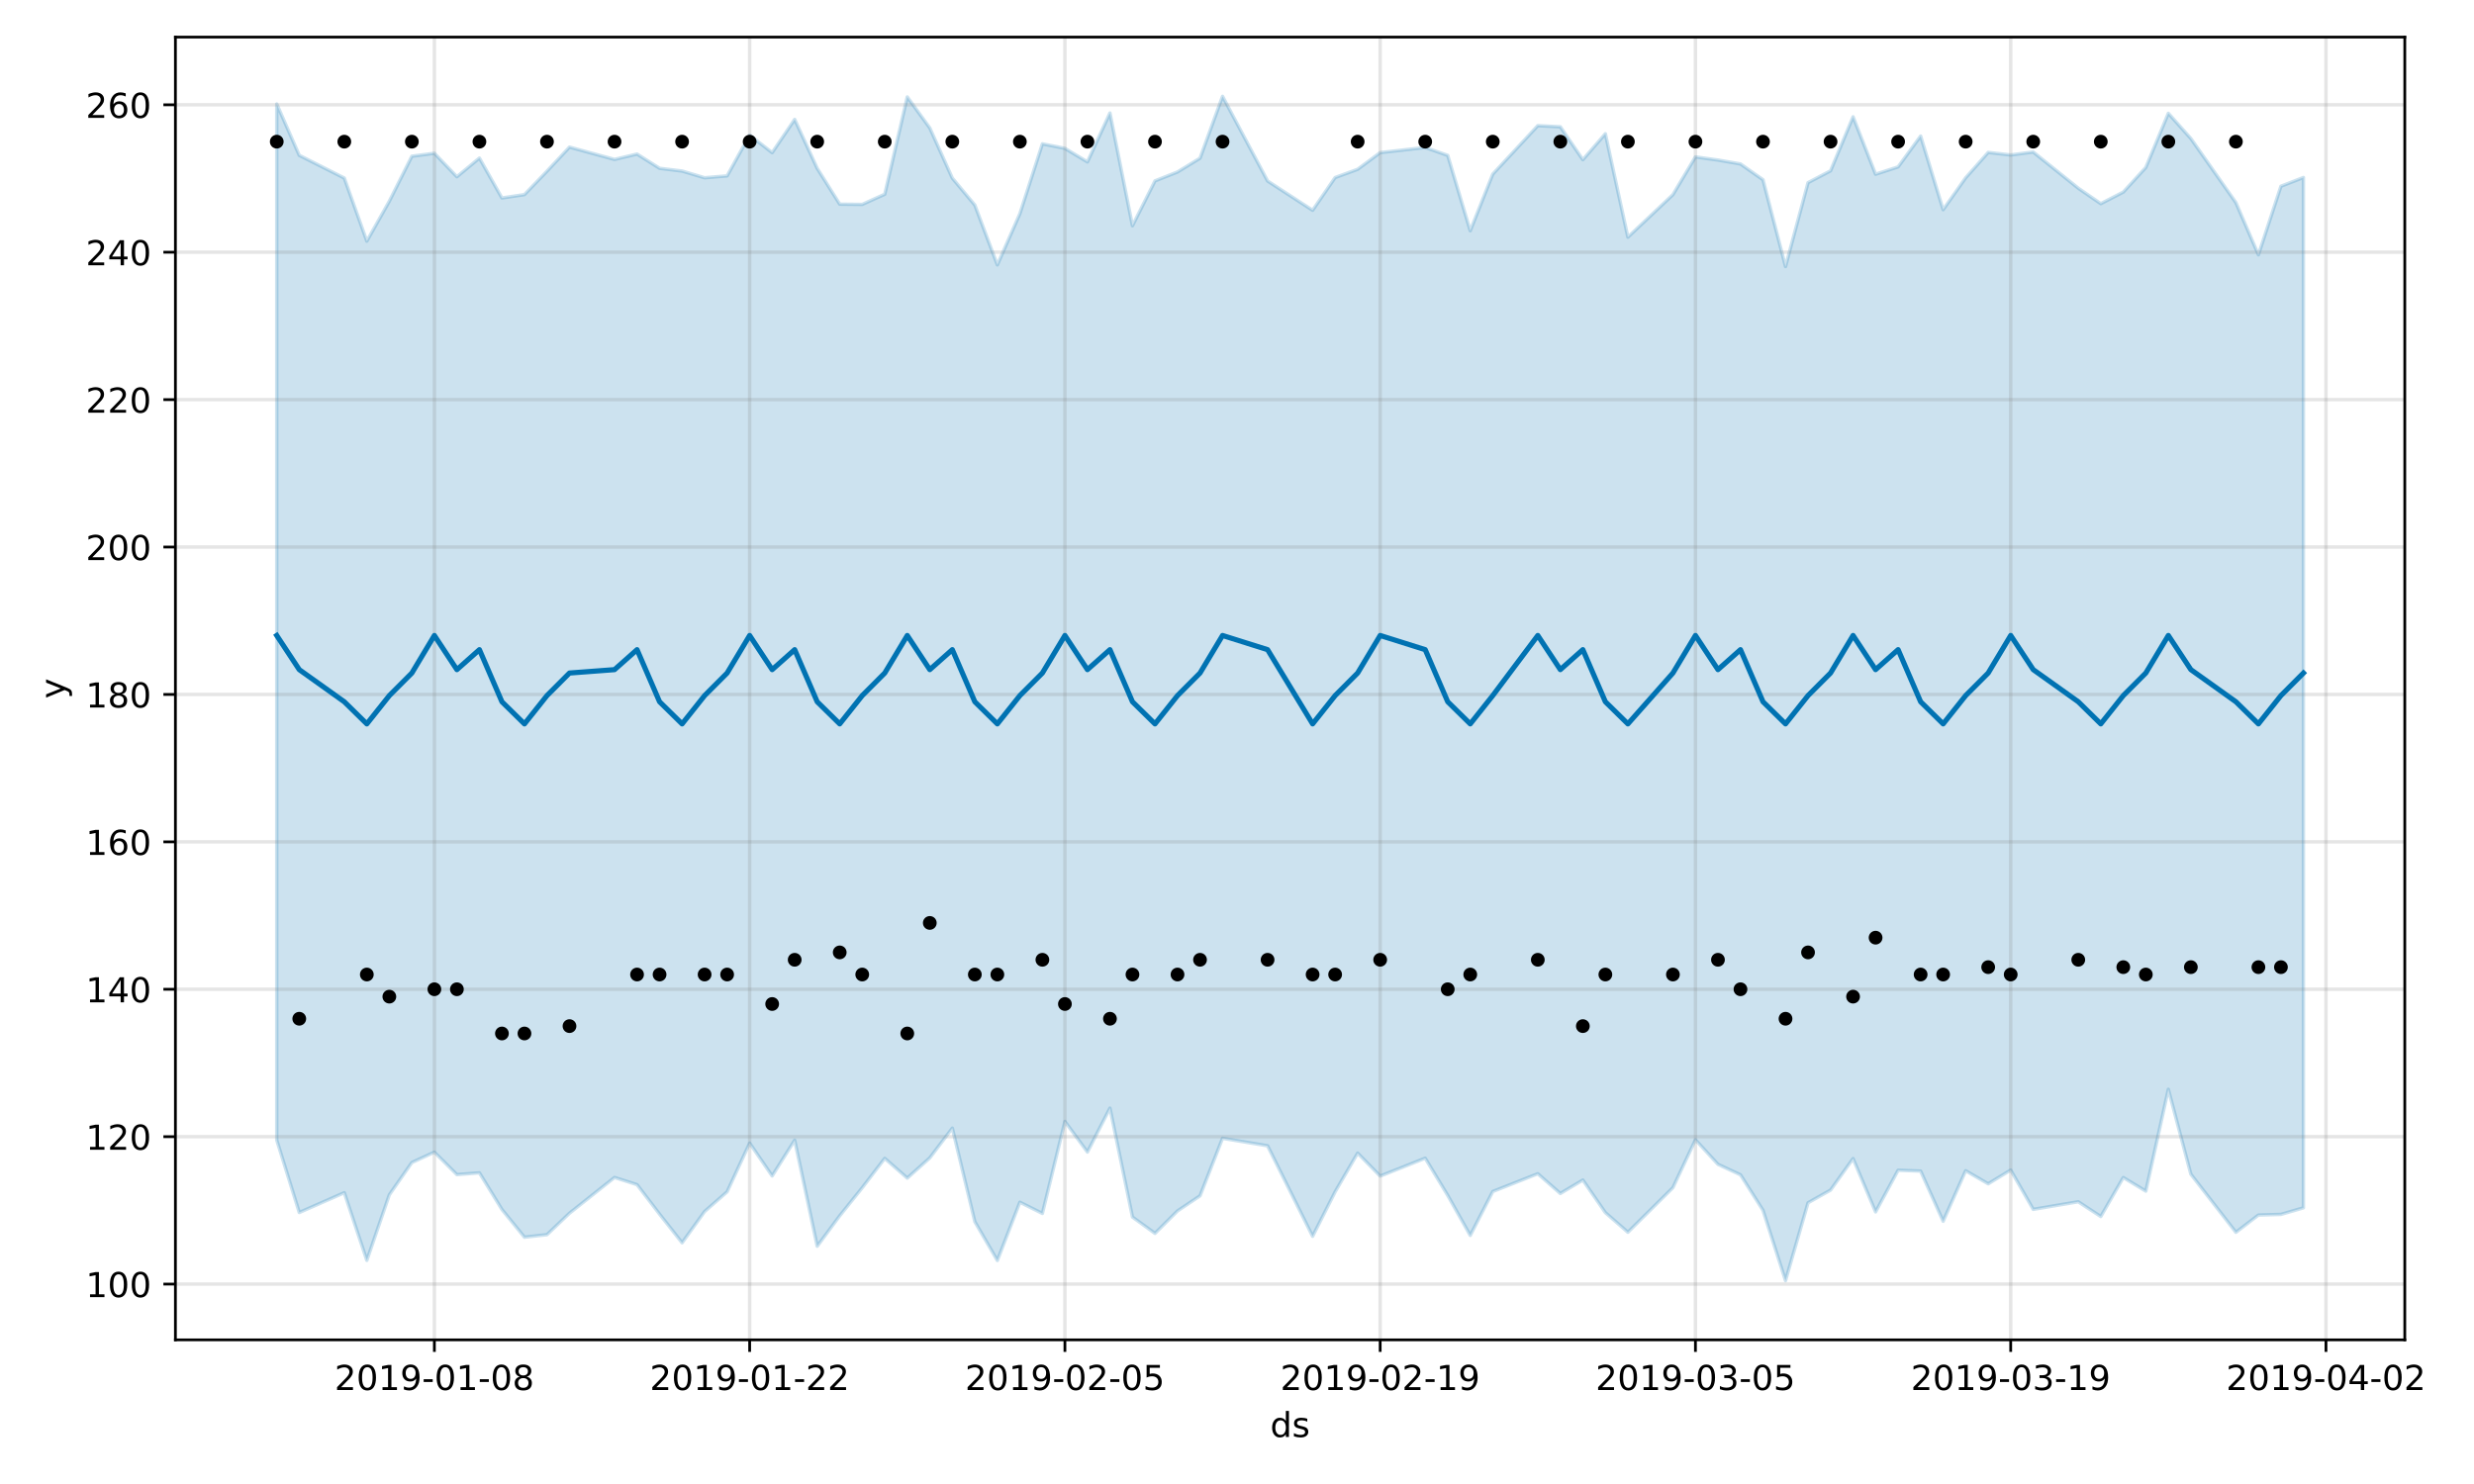 <?xml version="1.0" encoding="utf-8" standalone="no"?>
<!DOCTYPE svg PUBLIC "-//W3C//DTD SVG 1.1//EN"
  "http://www.w3.org/Graphics/SVG/1.1/DTD/svg11.dtd">
<!-- Created with matplotlib (https://matplotlib.org/) -->
<svg height="432pt" version="1.1" viewBox="0 0 720 432" width="720pt" xmlns="http://www.w3.org/2000/svg" xmlns:xlink="http://www.w3.org/1999/xlink">
 <defs>
  <style type="text/css">
*{stroke-linecap:butt;stroke-linejoin:round;}
  </style>
 </defs>
 <g id="figure_1">
  <g id="patch_1">
   <path d="M 0 432 
L 720 432 
L 720 0 
L 0 0 
z
" style="fill:#ffffff;"/>
  </g>
  <g id="axes_1">
   <g id="patch_2">
    <path d="M 51.05 390.04 
L 699.857 390.04 
L 699.857 10.8 
L 51.05 10.8 
z
" style="fill:#ffffff;"/>
   </g>
   <g id="PolyCollection_1">
    <defs>
     <path d="M 80.541 -401.724 
L 80.541 -100.118 
L 87.095 -79.032 
L 100.202 -84.801 
L 106.756 -65.099 
L 113.309 -84.194 
L 119.863 -93.581 
L 126.417 -96.608 
L 132.97 -90.062 
L 139.524 -90.58 
L 146.077 -79.916 
L 152.631 -71.842 
L 159.185 -72.581 
L 165.738 -78.826 
L 178.845 -89.234 
L 185.399 -87.142 
L 191.953 -78.556 
L 198.506 -70.22 
L 205.06 -79.319 
L 211.613 -85.06 
L 218.167 -99.234 
L 224.721 -89.675 
L 231.274 -100.078 
L 237.828 -69.219 
L 244.381 -78.078 
L 250.935 -86.247 
L 257.489 -94.793 
L 264.042 -89.05 
L 270.596 -94.932 
L 277.15 -103.589 
L 283.703 -76.363 
L 290.257 -65.068 
L 296.81 -82.026 
L 303.364 -78.759 
L 309.918 -105.548 
L 316.471 -96.632 
L 323.025 -109.42 
L 329.578 -77.708 
L 336.132 -72.958 
L 342.686 -79.488 
L 349.239 -83.89 
L 355.793 -100.641 
L 368.9 -98.451 
L 382.007 -72.103 
L 388.561 -85.055 
L 395.114 -96.321 
L 401.668 -89.635 
L 414.775 -94.844 
L 421.329 -84.011 
L 427.883 -72.361 
L 434.436 -85.144 
L 447.543 -90.32 
L 454.097 -84.571 
L 460.651 -88.482 
L 467.204 -79.002 
L 473.758 -73.284 
L 486.865 -86.27 
L 493.419 -100.198 
L 499.972 -93.056 
L 506.526 -90.009 
L 513.079 -79.678 
L 519.633 -59.198 
L 526.187 -81.866 
L 532.74 -85.559 
L 539.294 -94.73 
L 545.847 -79.203 
L 552.401 -91.335 
L 558.955 -91.093 
L 565.508 -76.491 
L 572.062 -91.189 
L 578.616 -87.388 
L 585.169 -91.387 
L 591.723 -79.948 
L 604.83 -82.163 
L 611.384 -77.865 
L 617.937 -89.214 
L 624.491 -85.255 
L 631.044 -114.898 
L 637.598 -90.189 
L 650.705 -73.268 
L 657.259 -78.29 
L 663.812 -78.478 
L 670.366 -80.4 
L 670.366 -380.333 
L 670.366 -380.333 
L 663.812 -377.786 
L 657.259 -357.819 
L 650.705 -373.022 
L 637.598 -391.67 
L 631.044 -399.02 
L 624.491 -383.252 
L 617.937 -376.089 
L 611.384 -372.71 
L 604.83 -377.223 
L 591.723 -387.75 
L 585.169 -386.891 
L 578.616 -387.628 
L 572.062 -380.241 
L 565.508 -370.955 
L 558.955 -392.391 
L 552.401 -383.416 
L 545.847 -381.286 
L 539.294 -397.996 
L 532.74 -382.272 
L 526.187 -378.836 
L 519.633 -354.408 
L 513.079 -379.679 
L 506.526 -384.276 
L 499.972 -385.411 
L 493.419 -386.327 
L 486.865 -375.337 
L 473.758 -362.964 
L 467.204 -393.069 
L 460.651 -385.509 
L 454.097 -395.09 
L 447.543 -395.417 
L 434.436 -381.314 
L 427.883 -364.83 
L 421.329 -386.769 
L 414.775 -389.064 
L 401.668 -387.574 
L 395.114 -382.718 
L 388.561 -380.322 
L 382.007 -370.787 
L 368.9 -379.319 
L 355.793 -403.962 
L 349.239 -385.947 
L 342.686 -381.939 
L 336.132 -379.342 
L 329.578 -366.276 
L 323.025 -399.106 
L 316.471 -384.87 
L 309.918 -388.81 
L 303.364 -390.124 
L 296.81 -369.792 
L 290.257 -354.892 
L 283.703 -372.311 
L 277.15 -380.148 
L 270.596 -394.749 
L 264.042 -403.778 
L 257.489 -375.462 
L 250.935 -372.5 
L 244.381 -372.571 
L 237.828 -382.995 
L 231.274 -397.242 
L 224.721 -387.563 
L 218.167 -392.669 
L 211.613 -380.8 
L 205.06 -380.257 
L 198.506 -382.211 
L 191.953 -383.01 
L 185.399 -387.152 
L 178.845 -385.596 
L 165.738 -389.172 
L 159.185 -382.165 
L 152.631 -375.35 
L 146.077 -374.371 
L 139.524 -385.985 
L 132.97 -380.551 
L 126.417 -387.382 
L 119.863 -386.522 
L 113.309 -373.435 
L 106.756 -361.803 
L 100.202 -380.172 
L 87.095 -386.791 
L 80.541 -401.724 
z
" id="m39f3c83577" style="stroke:#0072b2;stroke-opacity:0.2;"/>
    </defs>
    <g clip-path="url(#pe1849e3f33)">
     <use style="fill:#0072b2;fill-opacity:0.2;stroke:#0072b2;stroke-opacity:0.2;" x="0" xlink:href="#m39f3c83577" y="432"/>
    </g>
   </g>
   <g id="matplotlib.axis_1">
    <g id="xtick_1">
     <g id="line2d_1">
      <path clip-path="url(#pe1849e3f33)" d="M 126.417 390.04 
L 126.417 10.8 
" style="fill:none;stroke:#808080;stroke-linecap:square;stroke-opacity:0.2;"/>
     </g>
     <g id="line2d_2">
      <defs>
       <path d="M 0 0 
L 0 3.5 
" id="mcc913e5353" style="stroke:#000000;stroke-width:0.8;"/>
      </defs>
      <g>
       <use style="stroke:#000000;stroke-width:0.8;" x="126.417" xlink:href="#mcc913e5353" y="390.04"/>
      </g>
     </g>
     <g id="text_1">
      <!-- 2019-01-08 -->
      <defs>
       <path d="M 19.188 8.297 
L 53.609 8.297 
L 53.609 0 
L 7.328 0 
L 7.328 8.297 
Q 12.938 14.109 22.625 23.891 
Q 32.328 33.688 34.812 36.531 
Q 39.547 41.844 41.422 45.531 
Q 43.312 49.219 43.312 52.781 
Q 43.312 58.594 39.234 62.25 
Q 35.156 65.922 28.609 65.922 
Q 23.969 65.922 18.812 64.312 
Q 13.672 62.703 7.812 59.422 
L 7.812 69.391 
Q 13.766 71.781 18.938 73 
Q 24.125 74.219 28.422 74.219 
Q 39.75 74.219 46.484 68.547 
Q 53.219 62.891 53.219 53.422 
Q 53.219 48.922 51.531 44.891 
Q 49.859 40.875 45.406 35.406 
Q 44.188 33.984 37.641 27.219 
Q 31.109 20.453 19.188 8.297 
z
" id="DejaVuSans-50"/>
       <path d="M 31.781 66.406 
Q 24.172 66.406 20.328 58.906 
Q 16.5 51.422 16.5 36.375 
Q 16.5 21.391 20.328 13.891 
Q 24.172 6.391 31.781 6.391 
Q 39.453 6.391 43.281 13.891 
Q 47.125 21.391 47.125 36.375 
Q 47.125 51.422 43.281 58.906 
Q 39.453 66.406 31.781 66.406 
z
M 31.781 74.219 
Q 44.047 74.219 50.516 64.516 
Q 56.984 54.828 56.984 36.375 
Q 56.984 17.969 50.516 8.266 
Q 44.047 -1.422 31.781 -1.422 
Q 19.531 -1.422 13.062 8.266 
Q 6.594 17.969 6.594 36.375 
Q 6.594 54.828 13.062 64.516 
Q 19.531 74.219 31.781 74.219 
z
" id="DejaVuSans-48"/>
       <path d="M 12.406 8.297 
L 28.516 8.297 
L 28.516 63.922 
L 10.984 60.406 
L 10.984 69.391 
L 28.422 72.906 
L 38.281 72.906 
L 38.281 8.297 
L 54.391 8.297 
L 54.391 0 
L 12.406 0 
z
" id="DejaVuSans-49"/>
       <path d="M 10.984 1.516 
L 10.984 10.5 
Q 14.703 8.734 18.5 7.812 
Q 22.312 6.891 25.984 6.891 
Q 35.75 6.891 40.891 13.453 
Q 46.047 20.016 46.781 33.406 
Q 43.953 29.203 39.594 26.953 
Q 35.25 24.703 29.984 24.703 
Q 19.047 24.703 12.672 31.312 
Q 6.297 37.938 6.297 49.422 
Q 6.297 60.641 12.938 67.422 
Q 19.578 74.219 30.609 74.219 
Q 43.266 74.219 49.922 64.516 
Q 56.594 54.828 56.594 36.375 
Q 56.594 19.141 48.406 8.859 
Q 40.234 -1.422 26.422 -1.422 
Q 22.703 -1.422 18.891 -0.688 
Q 15.094 0.047 10.984 1.516 
z
M 30.609 32.422 
Q 37.25 32.422 41.125 36.953 
Q 45.016 41.5 45.016 49.422 
Q 45.016 57.281 41.125 61.844 
Q 37.25 66.406 30.609 66.406 
Q 23.969 66.406 20.094 61.844 
Q 16.219 57.281 16.219 49.422 
Q 16.219 41.5 20.094 36.953 
Q 23.969 32.422 30.609 32.422 
z
" id="DejaVuSans-57"/>
       <path d="M 4.891 31.391 
L 31.203 31.391 
L 31.203 23.391 
L 4.891 23.391 
z
" id="DejaVuSans-45"/>
       <path d="M 31.781 34.625 
Q 24.75 34.625 20.719 30.859 
Q 16.703 27.094 16.703 20.516 
Q 16.703 13.922 20.719 10.156 
Q 24.75 6.391 31.781 6.391 
Q 38.812 6.391 42.859 10.172 
Q 46.922 13.969 46.922 20.516 
Q 46.922 27.094 42.891 30.859 
Q 38.875 34.625 31.781 34.625 
z
M 21.922 38.812 
Q 15.578 40.375 12.031 44.719 
Q 8.5 49.078 8.5 55.328 
Q 8.5 64.062 14.719 69.141 
Q 20.953 74.219 31.781 74.219 
Q 42.672 74.219 48.875 69.141 
Q 55.078 64.062 55.078 55.328 
Q 55.078 49.078 51.531 44.719 
Q 48 40.375 41.703 38.812 
Q 48.828 37.156 52.797 32.312 
Q 56.781 27.484 56.781 20.516 
Q 56.781 9.906 50.312 4.234 
Q 43.844 -1.422 31.781 -1.422 
Q 19.734 -1.422 13.25 4.234 
Q 6.781 9.906 6.781 20.516 
Q 6.781 27.484 10.781 32.312 
Q 14.797 37.156 21.922 38.812 
z
M 18.312 54.391 
Q 18.312 48.734 21.844 45.562 
Q 25.391 42.391 31.781 42.391 
Q 38.141 42.391 41.719 45.562 
Q 45.312 48.734 45.312 54.391 
Q 45.312 60.062 41.719 63.234 
Q 38.141 66.406 31.781 66.406 
Q 25.391 66.406 21.844 63.234 
Q 18.312 60.062 18.312 54.391 
z
" id="DejaVuSans-56"/>
      </defs>
      <g transform="translate(97.359 404.638)scale(0.1 -0.1)">
       <use xlink:href="#DejaVuSans-50"/>
       <use x="63.623" xlink:href="#DejaVuSans-48"/>
       <use x="127.246" xlink:href="#DejaVuSans-49"/>
       <use x="190.869" xlink:href="#DejaVuSans-57"/>
       <use x="254.492" xlink:href="#DejaVuSans-45"/>
       <use x="290.576" xlink:href="#DejaVuSans-48"/>
       <use x="354.199" xlink:href="#DejaVuSans-49"/>
       <use x="417.822" xlink:href="#DejaVuSans-45"/>
       <use x="453.906" xlink:href="#DejaVuSans-48"/>
       <use x="517.529" xlink:href="#DejaVuSans-56"/>
      </g>
     </g>
    </g>
    <g id="xtick_2">
     <g id="line2d_3">
      <path clip-path="url(#pe1849e3f33)" d="M 218.167 390.04 
L 218.167 10.8 
" style="fill:none;stroke:#808080;stroke-linecap:square;stroke-opacity:0.2;"/>
     </g>
     <g id="line2d_4">
      <g>
       <use style="stroke:#000000;stroke-width:0.8;" x="218.167" xlink:href="#mcc913e5353" y="390.04"/>
      </g>
     </g>
     <g id="text_2">
      <!-- 2019-01-22 -->
      <g transform="translate(189.109 404.638)scale(0.1 -0.1)">
       <use xlink:href="#DejaVuSans-50"/>
       <use x="63.623" xlink:href="#DejaVuSans-48"/>
       <use x="127.246" xlink:href="#DejaVuSans-49"/>
       <use x="190.869" xlink:href="#DejaVuSans-57"/>
       <use x="254.492" xlink:href="#DejaVuSans-45"/>
       <use x="290.576" xlink:href="#DejaVuSans-48"/>
       <use x="354.199" xlink:href="#DejaVuSans-49"/>
       <use x="417.822" xlink:href="#DejaVuSans-45"/>
       <use x="453.906" xlink:href="#DejaVuSans-50"/>
       <use x="517.529" xlink:href="#DejaVuSans-50"/>
      </g>
     </g>
    </g>
    <g id="xtick_3">
     <g id="line2d_5">
      <path clip-path="url(#pe1849e3f33)" d="M 309.918 390.04 
L 309.918 10.8 
" style="fill:none;stroke:#808080;stroke-linecap:square;stroke-opacity:0.2;"/>
     </g>
     <g id="line2d_6">
      <g>
       <use style="stroke:#000000;stroke-width:0.8;" x="309.918" xlink:href="#mcc913e5353" y="390.04"/>
      </g>
     </g>
     <g id="text_3">
      <!-- 2019-02-05 -->
      <defs>
       <path d="M 10.797 72.906 
L 49.516 72.906 
L 49.516 64.594 
L 19.828 64.594 
L 19.828 46.734 
Q 21.969 47.469 24.109 47.828 
Q 26.266 48.188 28.422 48.188 
Q 40.625 48.188 47.75 41.5 
Q 54.891 34.812 54.891 23.391 
Q 54.891 11.625 47.562 5.094 
Q 40.234 -1.422 26.906 -1.422 
Q 22.312 -1.422 17.547 -0.641 
Q 12.797 0.141 7.719 1.703 
L 7.719 11.625 
Q 12.109 9.234 16.797 8.062 
Q 21.484 6.891 26.703 6.891 
Q 35.156 6.891 40.078 11.328 
Q 45.016 15.766 45.016 23.391 
Q 45.016 31 40.078 35.438 
Q 35.156 39.891 26.703 39.891 
Q 22.75 39.891 18.812 39.016 
Q 14.891 38.141 10.797 36.281 
z
" id="DejaVuSans-53"/>
      </defs>
      <g transform="translate(280.86 404.638)scale(0.1 -0.1)">
       <use xlink:href="#DejaVuSans-50"/>
       <use x="63.623" xlink:href="#DejaVuSans-48"/>
       <use x="127.246" xlink:href="#DejaVuSans-49"/>
       <use x="190.869" xlink:href="#DejaVuSans-57"/>
       <use x="254.492" xlink:href="#DejaVuSans-45"/>
       <use x="290.576" xlink:href="#DejaVuSans-48"/>
       <use x="354.199" xlink:href="#DejaVuSans-50"/>
       <use x="417.822" xlink:href="#DejaVuSans-45"/>
       <use x="453.906" xlink:href="#DejaVuSans-48"/>
       <use x="517.529" xlink:href="#DejaVuSans-53"/>
      </g>
     </g>
    </g>
    <g id="xtick_4">
     <g id="line2d_7">
      <path clip-path="url(#pe1849e3f33)" d="M 401.668 390.04 
L 401.668 10.8 
" style="fill:none;stroke:#808080;stroke-linecap:square;stroke-opacity:0.2;"/>
     </g>
     <g id="line2d_8">
      <g>
       <use style="stroke:#000000;stroke-width:0.8;" x="401.668" xlink:href="#mcc913e5353" y="390.04"/>
      </g>
     </g>
     <g id="text_4">
      <!-- 2019-02-19 -->
      <g transform="translate(372.61 404.638)scale(0.1 -0.1)">
       <use xlink:href="#DejaVuSans-50"/>
       <use x="63.623" xlink:href="#DejaVuSans-48"/>
       <use x="127.246" xlink:href="#DejaVuSans-49"/>
       <use x="190.869" xlink:href="#DejaVuSans-57"/>
       <use x="254.492" xlink:href="#DejaVuSans-45"/>
       <use x="290.576" xlink:href="#DejaVuSans-48"/>
       <use x="354.199" xlink:href="#DejaVuSans-50"/>
       <use x="417.822" xlink:href="#DejaVuSans-45"/>
       <use x="453.906" xlink:href="#DejaVuSans-49"/>
       <use x="517.529" xlink:href="#DejaVuSans-57"/>
      </g>
     </g>
    </g>
    <g id="xtick_5">
     <g id="line2d_9">
      <path clip-path="url(#pe1849e3f33)" d="M 493.419 390.04 
L 493.419 10.8 
" style="fill:none;stroke:#808080;stroke-linecap:square;stroke-opacity:0.2;"/>
     </g>
     <g id="line2d_10">
      <g>
       <use style="stroke:#000000;stroke-width:0.8;" x="493.419" xlink:href="#mcc913e5353" y="390.04"/>
      </g>
     </g>
     <g id="text_5">
      <!-- 2019-03-05 -->
      <defs>
       <path d="M 40.578 39.312 
Q 47.656 37.797 51.625 33 
Q 55.609 28.219 55.609 21.188 
Q 55.609 10.406 48.188 4.484 
Q 40.766 -1.422 27.094 -1.422 
Q 22.516 -1.422 17.656 -0.516 
Q 12.797 0.391 7.625 2.203 
L 7.625 11.719 
Q 11.719 9.328 16.594 8.109 
Q 21.484 6.891 26.812 6.891 
Q 36.078 6.891 40.938 10.547 
Q 45.797 14.203 45.797 21.188 
Q 45.797 27.641 41.281 31.266 
Q 36.766 34.906 28.719 34.906 
L 20.219 34.906 
L 20.219 43.016 
L 29.109 43.016 
Q 36.375 43.016 40.234 45.922 
Q 44.094 48.828 44.094 54.297 
Q 44.094 59.906 40.109 62.906 
Q 36.141 65.922 28.719 65.922 
Q 24.656 65.922 20.016 65.031 
Q 15.375 64.156 9.812 62.312 
L 9.812 71.094 
Q 15.438 72.656 20.344 73.438 
Q 25.25 74.219 29.594 74.219 
Q 40.828 74.219 47.359 69.109 
Q 53.906 64.016 53.906 55.328 
Q 53.906 49.266 50.438 45.094 
Q 46.969 40.922 40.578 39.312 
z
" id="DejaVuSans-51"/>
      </defs>
      <g transform="translate(464.361 404.638)scale(0.1 -0.1)">
       <use xlink:href="#DejaVuSans-50"/>
       <use x="63.623" xlink:href="#DejaVuSans-48"/>
       <use x="127.246" xlink:href="#DejaVuSans-49"/>
       <use x="190.869" xlink:href="#DejaVuSans-57"/>
       <use x="254.492" xlink:href="#DejaVuSans-45"/>
       <use x="290.576" xlink:href="#DejaVuSans-48"/>
       <use x="354.199" xlink:href="#DejaVuSans-51"/>
       <use x="417.822" xlink:href="#DejaVuSans-45"/>
       <use x="453.906" xlink:href="#DejaVuSans-48"/>
       <use x="517.529" xlink:href="#DejaVuSans-53"/>
      </g>
     </g>
    </g>
    <g id="xtick_6">
     <g id="line2d_11">
      <path clip-path="url(#pe1849e3f33)" d="M 585.169 390.04 
L 585.169 10.8 
" style="fill:none;stroke:#808080;stroke-linecap:square;stroke-opacity:0.2;"/>
     </g>
     <g id="line2d_12">
      <g>
       <use style="stroke:#000000;stroke-width:0.8;" x="585.169" xlink:href="#mcc913e5353" y="390.04"/>
      </g>
     </g>
     <g id="text_6">
      <!-- 2019-03-19 -->
      <g transform="translate(556.111 404.638)scale(0.1 -0.1)">
       <use xlink:href="#DejaVuSans-50"/>
       <use x="63.623" xlink:href="#DejaVuSans-48"/>
       <use x="127.246" xlink:href="#DejaVuSans-49"/>
       <use x="190.869" xlink:href="#DejaVuSans-57"/>
       <use x="254.492" xlink:href="#DejaVuSans-45"/>
       <use x="290.576" xlink:href="#DejaVuSans-48"/>
       <use x="354.199" xlink:href="#DejaVuSans-51"/>
       <use x="417.822" xlink:href="#DejaVuSans-45"/>
       <use x="453.906" xlink:href="#DejaVuSans-49"/>
       <use x="517.529" xlink:href="#DejaVuSans-57"/>
      </g>
     </g>
    </g>
    <g id="xtick_7">
     <g id="line2d_13">
      <path clip-path="url(#pe1849e3f33)" d="M 676.92 390.04 
L 676.92 10.8 
" style="fill:none;stroke:#808080;stroke-linecap:square;stroke-opacity:0.2;"/>
     </g>
     <g id="line2d_14">
      <g>
       <use style="stroke:#000000;stroke-width:0.8;" x="676.92" xlink:href="#mcc913e5353" y="390.04"/>
      </g>
     </g>
     <g id="text_7">
      <!-- 2019-04-02 -->
      <defs>
       <path d="M 37.797 64.312 
L 12.891 25.391 
L 37.797 25.391 
z
M 35.203 72.906 
L 47.609 72.906 
L 47.609 25.391 
L 58.016 25.391 
L 58.016 17.188 
L 47.609 17.188 
L 47.609 0 
L 37.797 0 
L 37.797 17.188 
L 4.891 17.188 
L 4.891 26.703 
z
" id="DejaVuSans-52"/>
      </defs>
      <g transform="translate(647.862 404.638)scale(0.1 -0.1)">
       <use xlink:href="#DejaVuSans-50"/>
       <use x="63.623" xlink:href="#DejaVuSans-48"/>
       <use x="127.246" xlink:href="#DejaVuSans-49"/>
       <use x="190.869" xlink:href="#DejaVuSans-57"/>
       <use x="254.492" xlink:href="#DejaVuSans-45"/>
       <use x="290.576" xlink:href="#DejaVuSans-48"/>
       <use x="354.199" xlink:href="#DejaVuSans-52"/>
       <use x="417.822" xlink:href="#DejaVuSans-45"/>
       <use x="453.906" xlink:href="#DejaVuSans-48"/>
       <use x="517.529" xlink:href="#DejaVuSans-50"/>
      </g>
     </g>
    </g>
    <g id="text_8">
     <!-- ds -->
     <defs>
      <path d="M 45.406 46.391 
L 45.406 75.984 
L 54.391 75.984 
L 54.391 0 
L 45.406 0 
L 45.406 8.203 
Q 42.578 3.328 38.25 0.953 
Q 33.938 -1.422 27.875 -1.422 
Q 17.969 -1.422 11.734 6.484 
Q 5.516 14.406 5.516 27.297 
Q 5.516 40.188 11.734 48.094 
Q 17.969 56 27.875 56 
Q 33.938 56 38.25 53.625 
Q 42.578 51.266 45.406 46.391 
z
M 14.797 27.297 
Q 14.797 17.391 18.875 11.75 
Q 22.953 6.109 30.078 6.109 
Q 37.203 6.109 41.297 11.75 
Q 45.406 17.391 45.406 27.297 
Q 45.406 37.203 41.297 42.844 
Q 37.203 48.484 30.078 48.484 
Q 22.953 48.484 18.875 42.844 
Q 14.797 37.203 14.797 27.297 
z
" id="DejaVuSans-100"/>
      <path d="M 44.281 53.078 
L 44.281 44.578 
Q 40.484 46.531 36.375 47.5 
Q 32.281 48.484 27.875 48.484 
Q 21.188 48.484 17.844 46.438 
Q 14.5 44.391 14.5 40.281 
Q 14.5 37.156 16.891 35.375 
Q 19.281 33.594 26.516 31.984 
L 29.594 31.297 
Q 39.156 29.25 43.188 25.516 
Q 47.219 21.781 47.219 15.094 
Q 47.219 7.469 41.188 3.016 
Q 35.156 -1.422 24.609 -1.422 
Q 20.219 -1.422 15.453 -0.562 
Q 10.688 0.297 5.422 2 
L 5.422 11.281 
Q 10.406 8.688 15.234 7.391 
Q 20.062 6.109 24.812 6.109 
Q 31.156 6.109 34.562 8.281 
Q 37.984 10.453 37.984 14.406 
Q 37.984 18.062 35.516 20.016 
Q 33.062 21.969 24.703 23.781 
L 21.578 24.516 
Q 13.234 26.266 9.516 29.906 
Q 5.812 33.547 5.812 39.891 
Q 5.812 47.609 11.281 51.797 
Q 16.75 56 26.812 56 
Q 31.781 56 36.172 55.266 
Q 40.578 54.547 44.281 53.078 
z
" id="DejaVuSans-115"/>
     </defs>
     <g transform="translate(369.675 418.317)scale(0.1 -0.1)">
      <use xlink:href="#DejaVuSans-100"/>
      <use x="63.477" xlink:href="#DejaVuSans-115"/>
     </g>
    </g>
   </g>
   <g id="matplotlib.axis_2">
    <g id="ytick_1">
     <g id="line2d_15">
      <path clip-path="url(#pe1849e3f33)" d="M 51.05 373.801 
L 699.857 373.801 
" style="fill:none;stroke:#808080;stroke-linecap:square;stroke-opacity:0.2;"/>
     </g>
     <g id="line2d_16">
      <defs>
       <path d="M 0 0 
L -3.5 0 
" id="m4ea23bc2ff" style="stroke:#000000;stroke-width:0.8;"/>
      </defs>
      <g>
       <use style="stroke:#000000;stroke-width:0.8;" x="51.05" xlink:href="#m4ea23bc2ff" y="373.801"/>
      </g>
     </g>
     <g id="text_9">
      <!-- 100 -->
      <g transform="translate(24.962 377.601)scale(0.1 -0.1)">
       <use xlink:href="#DejaVuSans-49"/>
       <use x="63.623" xlink:href="#DejaVuSans-48"/>
       <use x="127.246" xlink:href="#DejaVuSans-48"/>
      </g>
     </g>
    </g>
    <g id="ytick_2">
     <g id="line2d_17">
      <path clip-path="url(#pe1849e3f33)" d="M 51.05 330.89 
L 699.857 330.89 
" style="fill:none;stroke:#808080;stroke-linecap:square;stroke-opacity:0.2;"/>
     </g>
     <g id="line2d_18">
      <g>
       <use style="stroke:#000000;stroke-width:0.8;" x="51.05" xlink:href="#m4ea23bc2ff" y="330.89"/>
      </g>
     </g>
     <g id="text_10">
      <!-- 120 -->
      <g transform="translate(24.962 334.689)scale(0.1 -0.1)">
       <use xlink:href="#DejaVuSans-49"/>
       <use x="63.623" xlink:href="#DejaVuSans-50"/>
       <use x="127.246" xlink:href="#DejaVuSans-48"/>
      </g>
     </g>
    </g>
    <g id="ytick_3">
     <g id="line2d_19">
      <path clip-path="url(#pe1849e3f33)" d="M 51.05 287.978 
L 699.857 287.978 
" style="fill:none;stroke:#808080;stroke-linecap:square;stroke-opacity:0.2;"/>
     </g>
     <g id="line2d_20">
      <g>
       <use style="stroke:#000000;stroke-width:0.8;" x="51.05" xlink:href="#m4ea23bc2ff" y="287.978"/>
      </g>
     </g>
     <g id="text_11">
      <!-- 140 -->
      <g transform="translate(24.962 291.777)scale(0.1 -0.1)">
       <use xlink:href="#DejaVuSans-49"/>
       <use x="63.623" xlink:href="#DejaVuSans-52"/>
       <use x="127.246" xlink:href="#DejaVuSans-48"/>
      </g>
     </g>
    </g>
    <g id="ytick_4">
     <g id="line2d_21">
      <path clip-path="url(#pe1849e3f33)" d="M 51.05 245.067 
L 699.857 245.067 
" style="fill:none;stroke:#808080;stroke-linecap:square;stroke-opacity:0.2;"/>
     </g>
     <g id="line2d_22">
      <g>
       <use style="stroke:#000000;stroke-width:0.8;" x="51.05" xlink:href="#m4ea23bc2ff" y="245.067"/>
      </g>
     </g>
     <g id="text_12">
      <!-- 160 -->
      <defs>
       <path d="M 33.016 40.375 
Q 26.375 40.375 22.484 35.828 
Q 18.609 31.297 18.609 23.391 
Q 18.609 15.531 22.484 10.953 
Q 26.375 6.391 33.016 6.391 
Q 39.656 6.391 43.531 10.953 
Q 47.406 15.531 47.406 23.391 
Q 47.406 31.297 43.531 35.828 
Q 39.656 40.375 33.016 40.375 
z
M 52.594 71.297 
L 52.594 62.312 
Q 48.875 64.062 45.094 64.984 
Q 41.312 65.922 37.594 65.922 
Q 27.828 65.922 22.672 59.328 
Q 17.531 52.734 16.797 39.406 
Q 19.672 43.656 24.016 45.922 
Q 28.375 48.188 33.594 48.188 
Q 44.578 48.188 50.953 41.516 
Q 57.328 34.859 57.328 23.391 
Q 57.328 12.156 50.688 5.359 
Q 44.047 -1.422 33.016 -1.422 
Q 20.359 -1.422 13.672 8.266 
Q 6.984 17.969 6.984 36.375 
Q 6.984 53.656 15.188 63.938 
Q 23.391 74.219 37.203 74.219 
Q 40.922 74.219 44.703 73.484 
Q 48.484 72.75 52.594 71.297 
z
" id="DejaVuSans-54"/>
      </defs>
      <g transform="translate(24.962 248.866)scale(0.1 -0.1)">
       <use xlink:href="#DejaVuSans-49"/>
       <use x="63.623" xlink:href="#DejaVuSans-54"/>
       <use x="127.246" xlink:href="#DejaVuSans-48"/>
      </g>
     </g>
    </g>
    <g id="ytick_5">
     <g id="line2d_23">
      <path clip-path="url(#pe1849e3f33)" d="M 51.05 202.155 
L 699.857 202.155 
" style="fill:none;stroke:#808080;stroke-linecap:square;stroke-opacity:0.2;"/>
     </g>
     <g id="line2d_24">
      <g>
       <use style="stroke:#000000;stroke-width:0.8;" x="51.05" xlink:href="#m4ea23bc2ff" y="202.155"/>
      </g>
     </g>
     <g id="text_13">
      <!-- 180 -->
      <g transform="translate(24.962 205.954)scale(0.1 -0.1)">
       <use xlink:href="#DejaVuSans-49"/>
       <use x="63.623" xlink:href="#DejaVuSans-56"/>
       <use x="127.246" xlink:href="#DejaVuSans-48"/>
      </g>
     </g>
    </g>
    <g id="ytick_6">
     <g id="line2d_25">
      <path clip-path="url(#pe1849e3f33)" d="M 51.05 159.244 
L 699.857 159.244 
" style="fill:none;stroke:#808080;stroke-linecap:square;stroke-opacity:0.2;"/>
     </g>
     <g id="line2d_26">
      <g>
       <use style="stroke:#000000;stroke-width:0.8;" x="51.05" xlink:href="#m4ea23bc2ff" y="159.244"/>
      </g>
     </g>
     <g id="text_14">
      <!-- 200 -->
      <g transform="translate(24.962 163.043)scale(0.1 -0.1)">
       <use xlink:href="#DejaVuSans-50"/>
       <use x="63.623" xlink:href="#DejaVuSans-48"/>
       <use x="127.246" xlink:href="#DejaVuSans-48"/>
      </g>
     </g>
    </g>
    <g id="ytick_7">
     <g id="line2d_27">
      <path clip-path="url(#pe1849e3f33)" d="M 51.05 116.332 
L 699.857 116.332 
" style="fill:none;stroke:#808080;stroke-linecap:square;stroke-opacity:0.2;"/>
     </g>
     <g id="line2d_28">
      <g>
       <use style="stroke:#000000;stroke-width:0.8;" x="51.05" xlink:href="#m4ea23bc2ff" y="116.332"/>
      </g>
     </g>
     <g id="text_15">
      <!-- 220 -->
      <g transform="translate(24.962 120.131)scale(0.1 -0.1)">
       <use xlink:href="#DejaVuSans-50"/>
       <use x="63.623" xlink:href="#DejaVuSans-50"/>
       <use x="127.246" xlink:href="#DejaVuSans-48"/>
      </g>
     </g>
    </g>
    <g id="ytick_8">
     <g id="line2d_29">
      <path clip-path="url(#pe1849e3f33)" d="M 51.05 73.421 
L 699.857 73.421 
" style="fill:none;stroke:#808080;stroke-linecap:square;stroke-opacity:0.2;"/>
     </g>
     <g id="line2d_30">
      <g>
       <use style="stroke:#000000;stroke-width:0.8;" x="51.05" xlink:href="#m4ea23bc2ff" y="73.421"/>
      </g>
     </g>
     <g id="text_16">
      <!-- 240 -->
      <g transform="translate(24.962 77.22)scale(0.1 -0.1)">
       <use xlink:href="#DejaVuSans-50"/>
       <use x="63.623" xlink:href="#DejaVuSans-52"/>
       <use x="127.246" xlink:href="#DejaVuSans-48"/>
      </g>
     </g>
    </g>
    <g id="ytick_9">
     <g id="line2d_31">
      <path clip-path="url(#pe1849e3f33)" d="M 51.05 30.509 
L 699.857 30.509 
" style="fill:none;stroke:#808080;stroke-linecap:square;stroke-opacity:0.2;"/>
     </g>
     <g id="line2d_32">
      <g>
       <use style="stroke:#000000;stroke-width:0.8;" x="51.05" xlink:href="#m4ea23bc2ff" y="30.509"/>
      </g>
     </g>
     <g id="text_17">
      <!-- 260 -->
      <g transform="translate(24.962 34.308)scale(0.1 -0.1)">
       <use xlink:href="#DejaVuSans-50"/>
       <use x="63.623" xlink:href="#DejaVuSans-54"/>
       <use x="127.246" xlink:href="#DejaVuSans-48"/>
      </g>
     </g>
    </g>
    <g id="text_18">
     <!-- y -->
     <defs>
      <path d="M 32.172 -5.078 
Q 28.375 -14.844 24.75 -17.812 
Q 21.141 -20.797 15.094 -20.797 
L 7.906 -20.797 
L 7.906 -13.281 
L 13.188 -13.281 
Q 16.891 -13.281 18.938 -11.516 
Q 21 -9.766 23.484 -3.219 
L 25.094 0.875 
L 2.984 54.688 
L 12.5 54.688 
L 29.594 11.922 
L 46.688 54.688 
L 56.203 54.688 
z
" id="DejaVuSans-121"/>
     </defs>
     <g transform="translate(18.883 203.379)rotate(-90)scale(0.1 -0.1)">
      <use xlink:href="#DejaVuSans-121"/>
     </g>
    </g>
   </g>
   <g id="line2d_33">
    <defs>
     <path d="M 0 1.5 
C 0.398 1.5 0.779 1.342 1.061 1.061 
C 1.342 0.779 1.5 0.398 1.5 0 
C 1.5 -0.398 1.342 -0.779 1.061 -1.061 
C 0.779 -1.342 0.398 -1.5 0 -1.5 
C -0.398 -1.5 -0.779 -1.342 -1.061 -1.061 
C -1.342 -0.779 -1.5 -0.398 -1.5 0 
C -1.5 0.398 -1.342 0.779 -1.061 1.061 
C -0.779 1.342 -0.398 1.5 0 1.5 
z
" id="m3745394331" style="stroke:#000000;"/>
    </defs>
    <g clip-path="url(#pe1849e3f33)">
     <use style="stroke:#000000;" x="80.541" xlink:href="#m3745394331" y="41.237"/>
     <use style="stroke:#000000;" x="87.095" xlink:href="#m3745394331" y="296.561"/>
     <use style="stroke:#000000;" x="100.202" xlink:href="#m3745394331" y="41.237"/>
     <use style="stroke:#000000;" x="106.756" xlink:href="#m3745394331" y="283.687"/>
     <use style="stroke:#000000;" x="113.309" xlink:href="#m3745394331" y="290.124"/>
     <use style="stroke:#000000;" x="119.863" xlink:href="#m3745394331" y="41.237"/>
     <use style="stroke:#000000;" x="126.417" xlink:href="#m3745394331" y="287.978"/>
     <use style="stroke:#000000;" x="132.97" xlink:href="#m3745394331" y="287.978"/>
     <use style="stroke:#000000;" x="139.524" xlink:href="#m3745394331" y="41.237"/>
     <use style="stroke:#000000;" x="146.077" xlink:href="#m3745394331" y="300.852"/>
     <use style="stroke:#000000;" x="152.631" xlink:href="#m3745394331" y="300.852"/>
     <use style="stroke:#000000;" x="159.185" xlink:href="#m3745394331" y="41.237"/>
     <use style="stroke:#000000;" x="165.738" xlink:href="#m3745394331" y="298.706"/>
     <use style="stroke:#000000;" x="178.845" xlink:href="#m3745394331" y="41.237"/>
     <use style="stroke:#000000;" x="185.399" xlink:href="#m3745394331" y="283.687"/>
     <use style="stroke:#000000;" x="191.953" xlink:href="#m3745394331" y="283.687"/>
     <use style="stroke:#000000;" x="198.506" xlink:href="#m3745394331" y="41.237"/>
     <use style="stroke:#000000;" x="205.06" xlink:href="#m3745394331" y="283.687"/>
     <use style="stroke:#000000;" x="211.613" xlink:href="#m3745394331" y="283.687"/>
     <use style="stroke:#000000;" x="218.167" xlink:href="#m3745394331" y="41.237"/>
     <use style="stroke:#000000;" x="224.721" xlink:href="#m3745394331" y="292.269"/>
     <use style="stroke:#000000;" x="231.274" xlink:href="#m3745394331" y="279.396"/>
     <use style="stroke:#000000;" x="237.828" xlink:href="#m3745394331" y="41.237"/>
     <use style="stroke:#000000;" x="244.381" xlink:href="#m3745394331" y="277.25"/>
     <use style="stroke:#000000;" x="250.935" xlink:href="#m3745394331" y="283.687"/>
     <use style="stroke:#000000;" x="257.489" xlink:href="#m3745394331" y="41.237"/>
     <use style="stroke:#000000;" x="264.042" xlink:href="#m3745394331" y="300.852"/>
     <use style="stroke:#000000;" x="270.596" xlink:href="#m3745394331" y="268.668"/>
     <use style="stroke:#000000;" x="277.15" xlink:href="#m3745394331" y="41.237"/>
     <use style="stroke:#000000;" x="283.703" xlink:href="#m3745394331" y="283.687"/>
     <use style="stroke:#000000;" x="290.257" xlink:href="#m3745394331" y="283.687"/>
     <use style="stroke:#000000;" x="296.81" xlink:href="#m3745394331" y="41.237"/>
     <use style="stroke:#000000;" x="303.364" xlink:href="#m3745394331" y="279.396"/>
     <use style="stroke:#000000;" x="309.918" xlink:href="#m3745394331" y="292.269"/>
     <use style="stroke:#000000;" x="316.471" xlink:href="#m3745394331" y="41.237"/>
     <use style="stroke:#000000;" x="323.025" xlink:href="#m3745394331" y="296.561"/>
     <use style="stroke:#000000;" x="329.578" xlink:href="#m3745394331" y="283.687"/>
     <use style="stroke:#000000;" x="336.132" xlink:href="#m3745394331" y="41.237"/>
     <use style="stroke:#000000;" x="342.686" xlink:href="#m3745394331" y="283.687"/>
     <use style="stroke:#000000;" x="349.239" xlink:href="#m3745394331" y="279.396"/>
     <use style="stroke:#000000;" x="355.793" xlink:href="#m3745394331" y="41.237"/>
     <use style="stroke:#000000;" x="368.9" xlink:href="#m3745394331" y="279.396"/>
     <use style="stroke:#000000;" x="382.007" xlink:href="#m3745394331" y="283.687"/>
     <use style="stroke:#000000;" x="388.561" xlink:href="#m3745394331" y="283.687"/>
     <use style="stroke:#000000;" x="395.114" xlink:href="#m3745394331" y="41.237"/>
     <use style="stroke:#000000;" x="401.668" xlink:href="#m3745394331" y="279.396"/>
     <use style="stroke:#000000;" x="414.775" xlink:href="#m3745394331" y="41.237"/>
     <use style="stroke:#000000;" x="421.329" xlink:href="#m3745394331" y="287.978"/>
     <use style="stroke:#000000;" x="427.883" xlink:href="#m3745394331" y="283.687"/>
     <use style="stroke:#000000;" x="434.436" xlink:href="#m3745394331" y="41.237"/>
     <use style="stroke:#000000;" x="447.543" xlink:href="#m3745394331" y="279.396"/>
     <use style="stroke:#000000;" x="454.097" xlink:href="#m3745394331" y="41.237"/>
     <use style="stroke:#000000;" x="460.651" xlink:href="#m3745394331" y="298.706"/>
     <use style="stroke:#000000;" x="467.204" xlink:href="#m3745394331" y="283.687"/>
     <use style="stroke:#000000;" x="473.758" xlink:href="#m3745394331" y="41.237"/>
     <use style="stroke:#000000;" x="486.865" xlink:href="#m3745394331" y="283.687"/>
     <use style="stroke:#000000;" x="493.419" xlink:href="#m3745394331" y="41.237"/>
     <use style="stroke:#000000;" x="499.972" xlink:href="#m3745394331" y="279.396"/>
     <use style="stroke:#000000;" x="506.526" xlink:href="#m3745394331" y="287.978"/>
     <use style="stroke:#000000;" x="513.079" xlink:href="#m3745394331" y="41.237"/>
     <use style="stroke:#000000;" x="519.633" xlink:href="#m3745394331" y="296.561"/>
     <use style="stroke:#000000;" x="526.187" xlink:href="#m3745394331" y="277.25"/>
     <use style="stroke:#000000;" x="532.74" xlink:href="#m3745394331" y="41.237"/>
     <use style="stroke:#000000;" x="539.294" xlink:href="#m3745394331" y="290.124"/>
     <use style="stroke:#000000;" x="545.847" xlink:href="#m3745394331" y="272.959"/>
     <use style="stroke:#000000;" x="552.401" xlink:href="#m3745394331" y="41.237"/>
     <use style="stroke:#000000;" x="558.955" xlink:href="#m3745394331" y="283.687"/>
     <use style="stroke:#000000;" x="565.508" xlink:href="#m3745394331" y="283.687"/>
     <use style="stroke:#000000;" x="572.062" xlink:href="#m3745394331" y="41.237"/>
     <use style="stroke:#000000;" x="578.616" xlink:href="#m3745394331" y="281.541"/>
     <use style="stroke:#000000;" x="585.169" xlink:href="#m3745394331" y="283.687"/>
     <use style="stroke:#000000;" x="591.723" xlink:href="#m3745394331" y="41.237"/>
     <use style="stroke:#000000;" x="604.83" xlink:href="#m3745394331" y="279.396"/>
     <use style="stroke:#000000;" x="611.384" xlink:href="#m3745394331" y="41.237"/>
     <use style="stroke:#000000;" x="617.937" xlink:href="#m3745394331" y="281.541"/>
     <use style="stroke:#000000;" x="624.491" xlink:href="#m3745394331" y="283.687"/>
     <use style="stroke:#000000;" x="631.044" xlink:href="#m3745394331" y="41.237"/>
     <use style="stroke:#000000;" x="637.598" xlink:href="#m3745394331" y="281.541"/>
     <use style="stroke:#000000;" x="650.705" xlink:href="#m3745394331" y="41.237"/>
     <use style="stroke:#000000;" x="657.259" xlink:href="#m3745394331" y="281.541"/>
     <use style="stroke:#000000;" x="663.812" xlink:href="#m3745394331" y="281.541"/>
    </g>
   </g>
   <g id="line2d_34">
    <path clip-path="url(#pe1849e3f33)" d="M 80.541 184.992 
L 87.095 194.936 
L 100.202 204.292 
L 106.756 210.73 
L 113.309 202.488 
L 119.863 195.923 
L 126.417 184.992 
L 132.97 194.936 
L 139.524 189.119 
L 146.077 204.292 
L 152.631 210.73 
L 159.185 202.488 
L 165.738 195.922 
L 178.845 194.935 
L 185.399 189.119 
L 191.953 204.291 
L 198.506 210.729 
L 205.06 202.487 
L 211.613 195.922 
L 218.167 184.991 
L 224.721 194.935 
L 231.274 189.118 
L 237.828 204.291 
L 244.381 210.729 
L 250.935 202.486 
L 257.489 195.921 
L 264.042 184.99 
L 270.596 194.934 
L 277.15 189.118 
L 283.703 204.29 
L 290.257 210.728 
L 296.81 202.486 
L 303.364 195.921 
L 309.918 184.989 
L 316.471 194.933 
L 323.025 189.117 
L 329.578 204.289 
L 336.132 210.728 
L 342.686 202.485 
L 349.239 195.92 
L 355.793 184.989 
L 368.9 189.116 
L 382.007 210.727 
L 388.561 202.485 
L 395.114 195.919 
L 401.668 184.988 
L 414.775 189.116 
L 421.329 204.288 
L 427.883 210.727 
L 434.436 202.484 
L 447.543 184.988 
L 454.097 194.932 
L 460.651 189.115 
L 467.204 204.288 
L 473.758 210.726 
L 486.865 195.918 
L 493.419 184.987 
L 499.972 194.931 
L 506.526 189.115 
L 513.079 204.287 
L 519.633 210.726 
L 526.187 202.483 
L 532.74 195.918 
L 539.294 184.987 
L 545.847 194.931 
L 552.401 189.114 
L 558.955 204.287 
L 565.508 210.725 
L 572.062 202.483 
L 578.616 195.917 
L 585.169 184.986 
L 591.723 194.93 
L 604.83 204.286 
L 611.384 210.724 
L 617.937 202.482 
L 624.491 195.917 
L 631.044 184.986 
L 637.598 194.93 
L 650.705 204.286 
L 657.259 210.724 
L 663.812 202.482 
L 670.366 195.916 
" style="fill:none;stroke:#0072b2;stroke-linecap:square;stroke-width:1.5;"/>
   </g>
   <g id="patch_3">
    <path d="M 51.05 390.04 
L 51.05 10.8 
" style="fill:none;stroke:#000000;stroke-linecap:square;stroke-linejoin:miter;stroke-width:0.8;"/>
   </g>
   <g id="patch_4">
    <path d="M 699.857 390.04 
L 699.857 10.8 
" style="fill:none;stroke:#000000;stroke-linecap:square;stroke-linejoin:miter;stroke-width:0.8;"/>
   </g>
   <g id="patch_5">
    <path d="M 51.05 390.04 
L 699.857 390.04 
" style="fill:none;stroke:#000000;stroke-linecap:square;stroke-linejoin:miter;stroke-width:0.8;"/>
   </g>
   <g id="patch_6">
    <path d="M 51.05 10.8 
L 699.857 10.8 
" style="fill:none;stroke:#000000;stroke-linecap:square;stroke-linejoin:miter;stroke-width:0.8;"/>
   </g>
  </g>
 </g>
 <defs>
  <clipPath id="pe1849e3f33">
   <rect height="379.24" width="648.807" x="51.05" y="10.8"/>
  </clipPath>
 </defs>
</svg>
